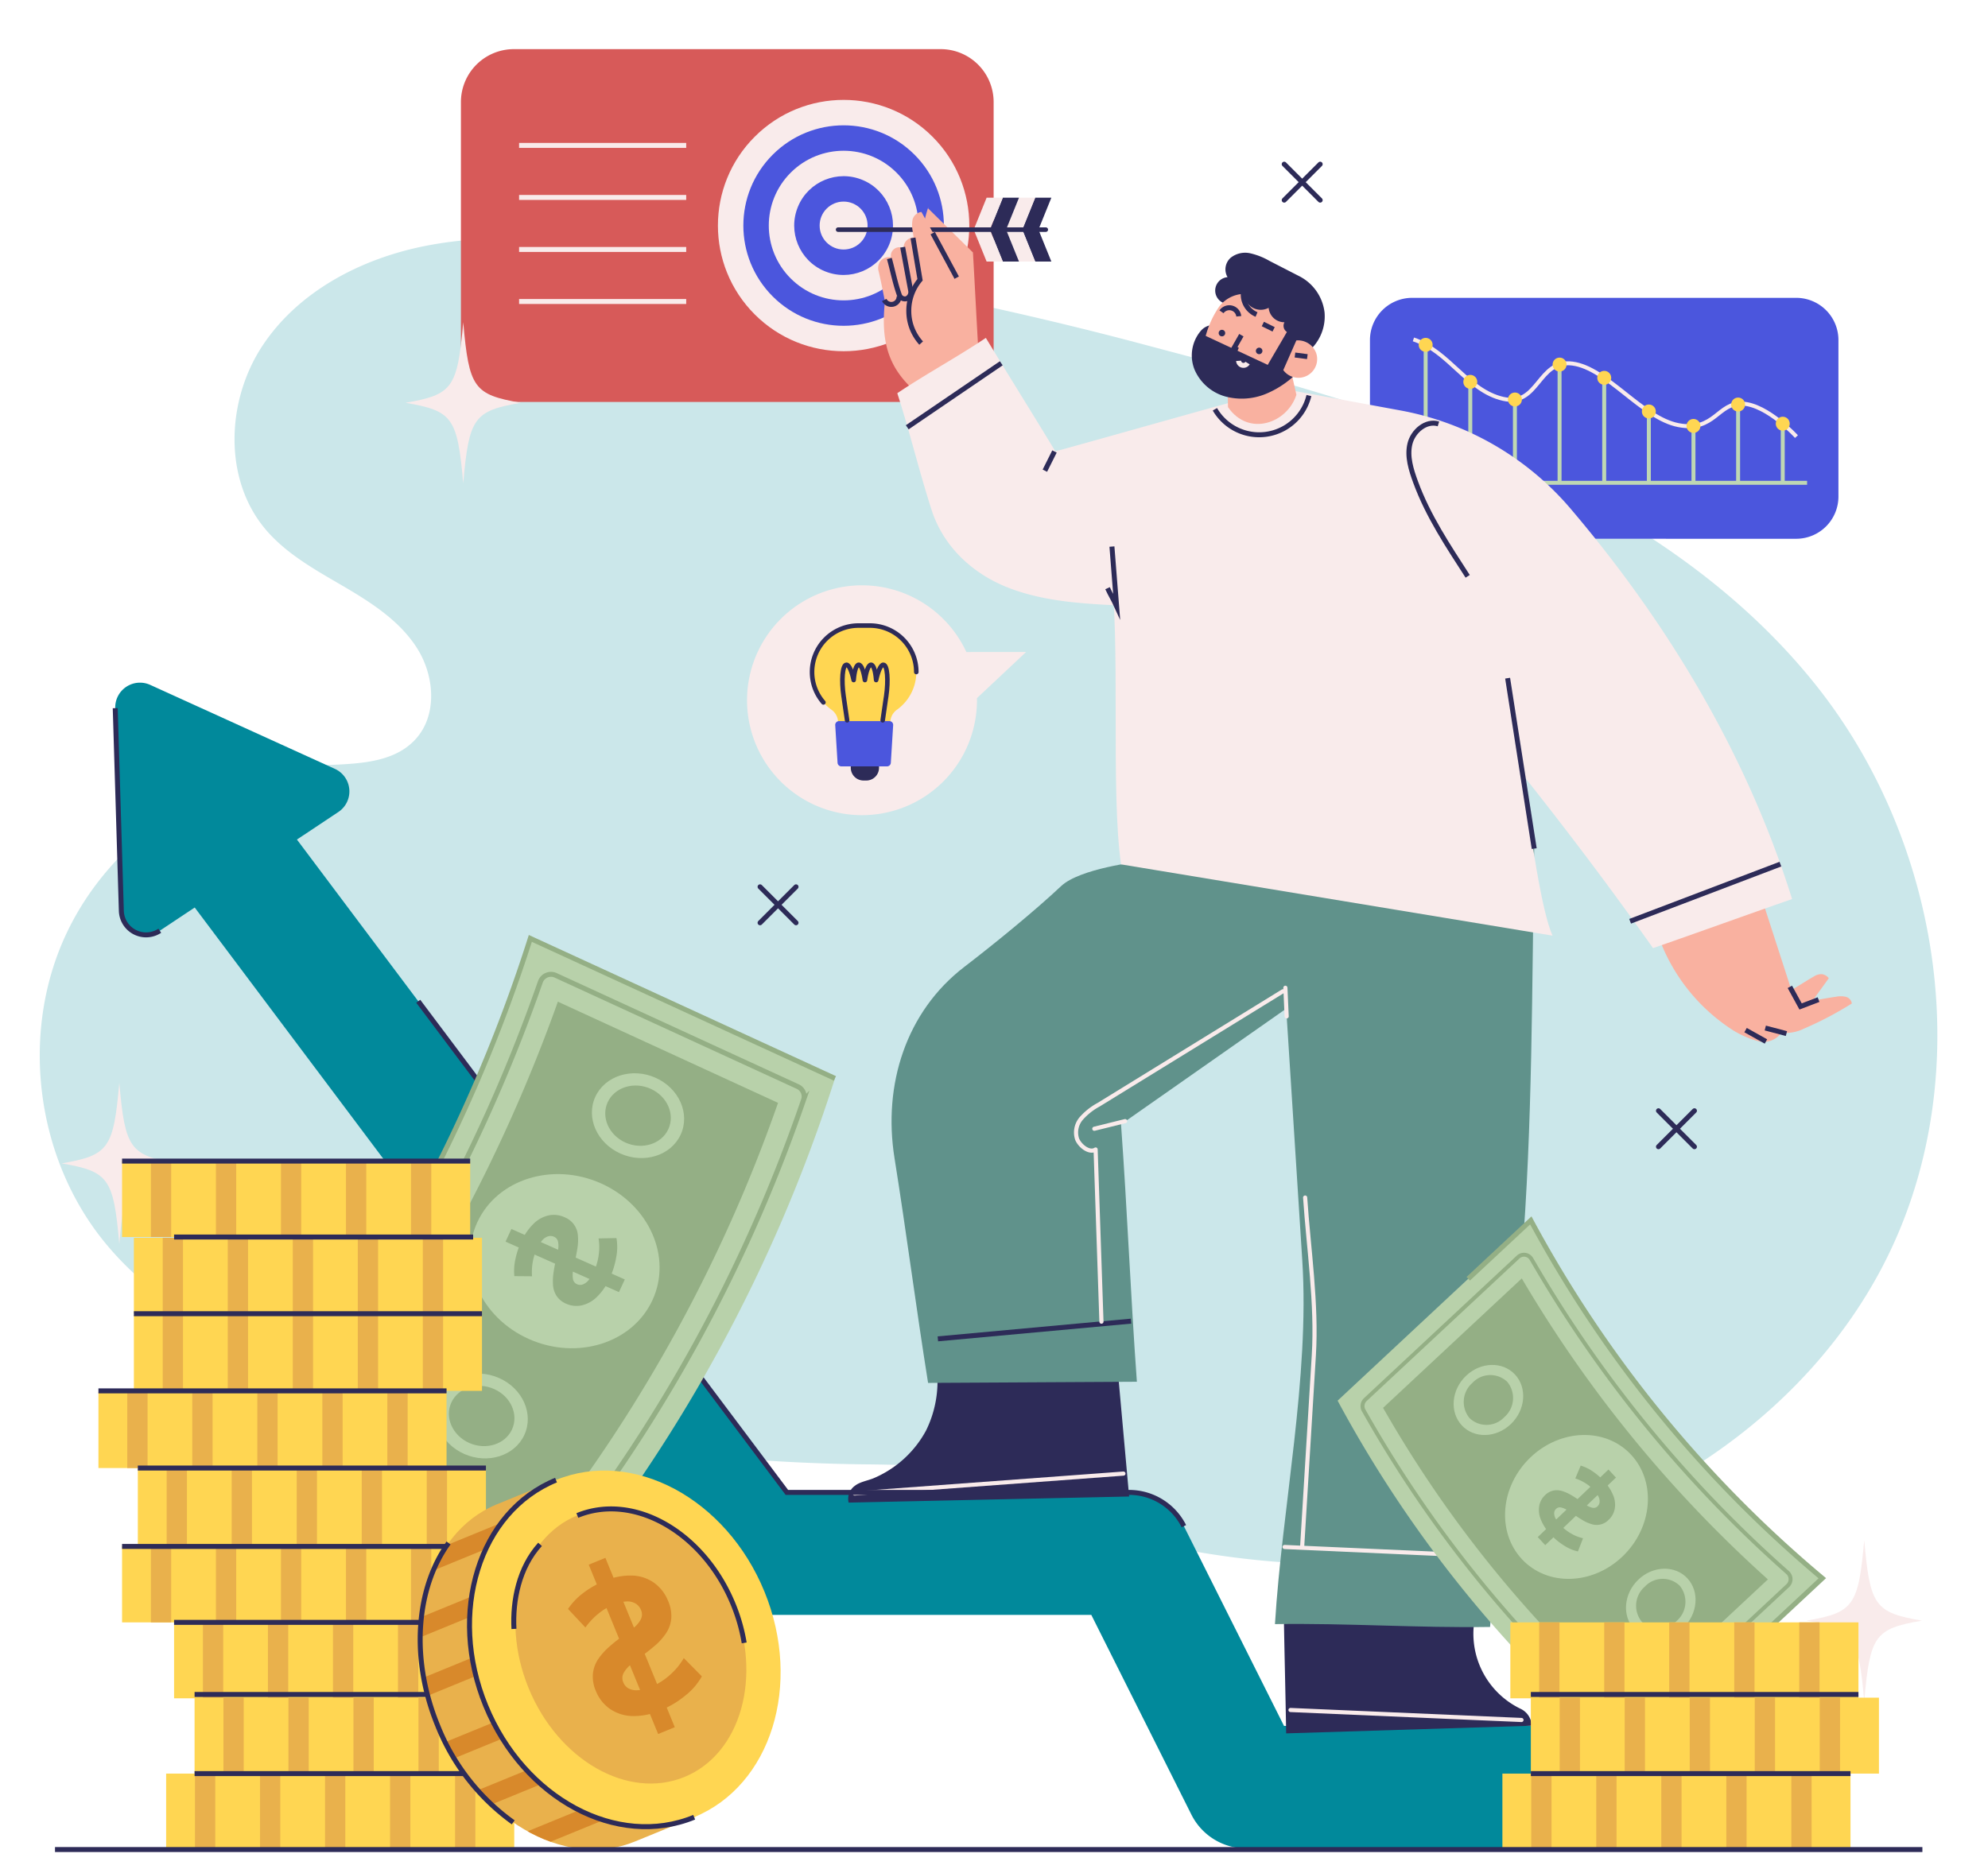 <svg xmlns="http://www.w3.org/2000/svg" xmlns:xlink="http://www.w3.org/1999/xlink" width="400" height="377" viewBox="0 0 400 377">
  <defs>
    <clipPath id="clip-path">
      <rect id="Rectángulo_416152" data-name="Rectángulo 416152" width="400" height="377" transform="translate(1020 3102)" fill="#fff" stroke="#707070" stroke-width="1" opacity="0.78"/>
    </clipPath>
    <clipPath id="clip-path-2">
      <path id="Trazado_1042037" data-name="Trazado 1042037" d="M337.207,381.377l12.179-4.99,27.8,67.853-12.179,4.99c-14.25,5.839-32.026-4.618-39.7-23.355S322.956,387.215,337.207,381.377Z" transform="translate(-321.792 -376.387)"/>
    </clipPath>
  </defs>
  <g id="Enmascarar_grupo_1098869" data-name="Enmascarar grupo 1098869" transform="translate(-1020 -3102)" clip-path="url(#clip-path)">
    <g id="Grupo_1200731" data-name="Grupo 1200731" transform="translate(1028 3111.628)">
      <path id="Trazado_1041941" data-name="Trazado 1041941" d="M240.125,334.628c27.428,6.415,56.663,6.582,83.421-2.22s50.813-27,64.251-51.759c20-36.838,13.535-85.206-12.483-118.069-15.84-20.009-37.8-34.486-61.1-44.884s-48.1-16.979-72.764-23.518a733.116,733.116,0,0,0-106.716-20.31c-13.092-1.453-26.432-2.5-39.356.039s-25.56,9.1-32.827,20.085-7.929,26.754.515,36.861c4.194,5.02,10.087,8.249,15.734,11.553s11.373,6.98,14.867,12.512,4.1,13.42-.306,18.259c-4.92,5.407-13.332,4.917-20.629,5.369-21.493,1.33-41.7,15.479-50.3,35.222s-5.2,44.174,8.468,60.818c12.718,15.488,32.335,23.422,51.536,29.163a368.352,368.352,0,0,0,101.621,15.394C203.713,319.342,226.215,320.739,240.125,334.628Z" transform="translate(-17.727 -34.054)" fill="#cbe7ea"/>
      <g id="OBJECTS" transform="translate(3.066 0)">
        <g id="Grupo_1200670" data-name="Grupo 1200670" transform="translate(81.676)">
          <g id="Grupo_1200666" data-name="Grupo 1200666" transform="translate(0)">
            <g id="Grupo_1200661" data-name="Grupo 1200661">
              <path id="Trazado_1041942" data-name="Trazado 1041942" d="M259.443,97.074h85.88a10.652,10.652,0,0,0,10.652-10.652V36.714a10.652,10.652,0,0,0-10.652-10.652h-85.88a10.652,10.652,0,0,0-10.652,10.652V86.422A10.652,10.652,0,0,0,259.443,97.074Z" transform="translate(-248.791 -25.801)" fill="#d75a59"/>
              <g id="Grupo_1200660" data-name="Grupo 1200660" transform="translate(41.232)">
                <g id="Grupo_1200659" data-name="Grupo 1200659">
                  <g id="Grupo_1200658" data-name="Grupo 1200658">
                    <g id="Grupo_1200657" data-name="Grupo 1200657">
                      <circle id="Elipse_12546" data-name="Elipse 12546" cx="25.291" cy="25.291" r="25.291" transform="translate(35.768 71.535) rotate(-135)" fill="#f9ebeb"/>
                      <circle id="Elipse_12547" data-name="Elipse 12547" cx="20.174" cy="20.174" r="20.174" transform="translate(35.768 64.298) rotate(-135)" fill="#4b56dd"/>
                      <circle id="Elipse_12548" data-name="Elipse 12548" cx="15.057" cy="15.057" r="15.057" transform="translate(35.768 57.062) rotate(-135)" fill="#f9ebeb"/>
                      <ellipse id="Elipse_12549" data-name="Elipse 12549" cx="9.94" cy="9.94" rx="9.94" ry="9.94" transform="translate(41.106 48.775) rotate(-157.325)" fill="#4b56dd"/>
                      <circle id="Elipse_12550" data-name="Elipse 12550" cx="4.823" cy="4.823" r="4.823" transform="translate(30.943 30.943)" fill="#f9ebeb"/>
                    </g>
                  </g>
                </g>
              </g>
              <line id="Línea_835" data-name="Línea 835" x1="33.626" transform="translate(11.702 19.637)" fill="none" stroke="#f9ebeb" stroke-miterlimit="10" stroke-width="1"/>
              <line id="Línea_836" data-name="Línea 836" x1="33.626" transform="translate(11.702 30.108)" fill="none" stroke="#f9ebeb" stroke-miterlimit="10" stroke-width="1"/>
              <line id="Línea_837" data-name="Línea 837" x1="33.626" transform="translate(11.702 40.58)" fill="none" stroke="#f9ebeb" stroke-miterlimit="10" stroke-width="1"/>
              <line id="Línea_838" data-name="Línea 838" x1="33.626" transform="translate(11.702 51.051)" fill="none" stroke="#f9ebeb" stroke-miterlimit="10" stroke-width="1"/>
            </g>
            <g id="Grupo_1200665" data-name="Grupo 1200665" transform="translate(182.904 50.316)">
              <path id="Trazado_1041943" data-name="Trazado 1041943" d="M101.512,135.46H50.444a8.5,8.5,0,0,1-8.5-8.5V95.472a8.5,8.5,0,0,1,8.5-8.5h77.262a8.5,8.5,0,0,1,8.5,8.5v31.49a8.5,8.5,0,0,1-8.5,8.5H101.512Z" transform="translate(-41.945 -86.973)" fill="#4b56dd"/>
              <g id="Grupo_1200664" data-name="Grupo 1200664" transform="translate(6.304 8.062)">
                <g id="Grupo_1200663" data-name="Grupo 1200663" transform="translate(0 1.398)">
                  <g id="Grupo_1200662" data-name="Grupo 1200662" transform="translate(4.901)">
                    <line id="Línea_839" data-name="Línea 839" y2="11.898" transform="translate(71.851 15.868)" fill="none" stroke="#bfd7b3" stroke-miterlimit="10" stroke-width="0.798"/>
                    <line id="Línea_840" data-name="Línea 840" y2="15.913" transform="translate(62.87 11.852)" fill="none" stroke="#bfd7b3" stroke-miterlimit="10" stroke-width="0.798"/>
                    <line id="Línea_841" data-name="Línea 841" y2="11.447" transform="translate(53.888 16.318)" fill="none" stroke="#bfd7b3" stroke-miterlimit="10" stroke-width="0.798"/>
                    <line id="Línea_842" data-name="Línea 842" y2="14.353" transform="translate(44.907 13.412)" fill="none" stroke="#bfd7b3" stroke-miterlimit="10" stroke-width="0.798"/>
                    <line id="Línea_843" data-name="Línea 843" y2="21.128" transform="translate(35.925 6.637)" fill="none" stroke="#bfd7b3" stroke-miterlimit="10" stroke-width="0.798"/>
                    <line id="Línea_844" data-name="Línea 844" y2="23.796" transform="translate(26.944 3.969)" fill="none" stroke="#bfd7b3" stroke-miterlimit="10" stroke-width="0.798"/>
                    <line id="Línea_845" data-name="Línea 845" y2="16.767" transform="translate(17.962 10.998)" fill="none" stroke="#bfd7b3" stroke-miterlimit="10" stroke-width="0.798"/>
                    <line id="Línea_846" data-name="Línea 846" y2="20.456" transform="translate(8.981 7.31)" fill="none" stroke="#bfd7b3" stroke-miterlimit="10" stroke-width="0.798"/>
                    <line id="Línea_847" data-name="Línea 847" y2="27.765" transform="translate(0)" fill="none" stroke="#bfd7b3" stroke-miterlimit="10" stroke-width="0.798"/>
                  </g>
                  <line id="Línea_848" data-name="Línea 848" x1="81.652" transform="translate(0 27.765)" fill="none" stroke="#bfd7b3" stroke-miterlimit="10" stroke-width="0.798"/>
                </g>
                <path id="Trazado_1041944" data-name="Trazado 1041944" d="M129.294,116.713s-5.781-6.355-10.814-6.635-5.613,5.721-12.922,4.329-14.381-11.512-21.35-12.392-6.766,8.735-13.939,7.1-10.916-9.6-18.049-11.963" transform="translate(-49.782 -96.849)" fill="none" stroke="#f9ebeb" stroke-miterlimit="10" stroke-width="0.798"/>
                <path id="Trazado_1041945" data-name="Trazado 1041945" d="M141.312,98.181a1.4,1.4,0,1,0,1.4-1.4A1.4,1.4,0,0,0,141.312,98.181Z" transform="translate(-137.809 -96.783)" fill="#ffd652"/>
                <path id="Trazado_1041946" data-name="Trazado 1041946" d="M130.383,107.246a1.4,1.4,0,1,0,1.4-1.4A1.4,1.4,0,0,0,130.383,107.246Z" transform="translate(-117.899 -98.399)" fill="#ffd652"/>
                <path id="Trazado_1041947" data-name="Trazado 1041947" d="M119.454,111.564a1.4,1.4,0,1,0,1.4-1.4A1.4,1.4,0,0,0,119.454,111.564Z" transform="translate(-97.988 -99.168)" fill="#ffd652"/>
                <path id="Trazado_1041948" data-name="Trazado 1041948" d="M108.524,103.011a1.4,1.4,0,1,0,1.4-1.4A1.4,1.4,0,0,0,108.524,103.011Z" transform="translate(-78.076 -97.644)" fill="#ffd652"/>
                <path id="Trazado_1041949" data-name="Trazado 1041949" d="M97.6,106.258a1.4,1.4,0,1,0,1.4-1.4A1.4,1.4,0,0,0,97.6,106.258Z" transform="translate(-58.166 -98.223)" fill="#ffd652"/>
                <path id="Trazado_1041950" data-name="Trazado 1041950" d="M86.666,114.5a1.4,1.4,0,1,0,1.4-1.4A1.4,1.4,0,0,0,86.666,114.5Z" transform="translate(-38.256 -99.692)" fill="#ffd652"/>
                <path id="Trazado_1041951" data-name="Trazado 1041951" d="M75.737,118.038a1.4,1.4,0,1,0,1.4-1.4A1.4,1.4,0,0,0,75.737,118.038Z" transform="translate(-18.346 -100.322)" fill="#ffd652"/>
                <path id="Trazado_1041952" data-name="Trazado 1041952" d="M64.807,112.8a1.4,1.4,0,1,0,1.4-1.4A1.4,1.4,0,0,0,64.807,112.8Z" transform="translate(1.566 -99.389)" fill="#ffd652"/>
                <path id="Trazado_1041953" data-name="Trazado 1041953" d="M53.878,117.49a1.4,1.4,0,1,0,1.4-1.4A1.4,1.4,0,0,0,53.878,117.49Z" transform="translate(21.476 -100.224)" fill="#ffd652"/>
              </g>
            </g>
          </g>
          <g id="Grupo_1200669" data-name="Grupo 1200669" transform="translate(57.57 108.166)">
            <path id="Trazado_1041954" data-name="Trazado 1041954" d="M296.987,170.8l-9.894,9.289c0,.138.011.275.011.414a23.131,23.131,0,1,1-2.134-9.7Z" transform="translate(-240.843 -157.37)" fill="#f9ebeb"/>
            <g id="Grupo_1200668" data-name="Grupo 1200668" transform="translate(13.084 8.108)">
              <g id="Grupo_1200667" data-name="Grupo 1200667">
                <path id="Trazado_1041955" data-name="Trazado 1041955" d="M279.413,204.174h.556a2.562,2.562,0,0,0,2.562-2.562v-2.1H276.85v2.1A2.564,2.564,0,0,0,279.413,204.174Z" transform="translate(-269.061 -172.988)" fill="#2d2b58"/>
                <path id="Trazado_1041956" data-name="Trazado 1041956" d="M277.068,167.236h2.276a9.348,9.348,0,0,1,9.349,9.349h0a9.327,9.327,0,0,1-3.883,7.578,3.132,3.132,0,0,0-1.315,2.158l-.177,1.494H273.1l-.177-1.494a3.135,3.135,0,0,0-1.315-2.158,9.327,9.327,0,0,1-3.883-7.578h0A9.348,9.348,0,0,1,277.068,167.236Z" transform="translate(-267.72 -167.236)" fill="#ffd652"/>
                <path id="Trazado_1041957" data-name="Trazado 1041957" d="M270,182.7a9.3,9.3,0,0,1-2.285-6.117h0a9.348,9.348,0,0,1,9.349-9.349h2.276a9.348,9.348,0,0,1,9.349,9.349" transform="translate(-267.72 -167.236)" fill="none" stroke="#2d2b58" stroke-linecap="round" stroke-linejoin="round" stroke-miterlimit="10" stroke-width="0.919"/>
                <path id="Trazado_1041958" data-name="Trazado 1041958" d="M274.624,199.745h9.184a.769.769,0,0,0,.768-.722l.469-7.574a.769.769,0,0,0-.768-.817H274.156a.77.77,0,0,0-.768.817l.469,7.574A.769.769,0,0,0,274.624,199.745Z" transform="translate(-268.73 -171.406)" fill="#4b56dd"/>
                <path id="Trazado_1041959" data-name="Trazado 1041959" d="M275.746,188.01l-.629-4.309h.006q-.042-.25-.081-.514c-.467-3.2-.255-6.35.573-6.35.514,0,1.066,1.284,1.45,3.073.136-1.789.51-3.073,1.024-3.073s.977,1.284,1.237,3.073c.26-1.789.723-3.073,1.237-3.073s.887,1.284,1.024,3.073c.385-1.789.936-3.073,1.45-3.073.828,0,1.04,3.152.573,6.35-.026.175-.053.347-.081.514h0l-.622,4.309" transform="translate(-268.697 -168.947)" fill="none" stroke="#2d2b58" stroke-linecap="round" stroke-linejoin="round" stroke-miterlimit="10" stroke-width="0.919"/>
              </g>
            </g>
          </g>
        </g>
        <g id="Grupo_1200691" data-name="Grupo 1200691" transform="translate(12.117 30.161)">
          <path id="Trazado_1041960" data-name="Trazado 1041960" d="M70.524,181.666l37.15,16.9a4.982,4.982,0,0,1,.7,8.683l-8.334,5.545,98.587,131.4h68.861a12.325,12.325,0,0,1,11.02,6.8l20.141,40.189h93.86v24.653H291.035a12.325,12.325,0,0,1-11.02-6.8L259.875,368.84H192.462a12.325,12.325,0,0,1-9.86-4.929L79.476,226.468l-7.027,4.674a4.981,4.981,0,0,1-7.739-4l-1.229-40.794A4.982,4.982,0,0,1,70.524,181.666Z" transform="translate(-63.479 -83.614)" fill="#01899b"/>
          <path id="Trazado_1041961" data-name="Trazado 1041961" d="M461.916,232.257a4.981,4.981,0,0,1-7.739-4l-1.229-40.794" transform="translate(-452.945 -84.728)" fill="none" stroke="#2d2b58" stroke-miterlimit="10" stroke-width="1"/>
          <g id="Grupo_1200690" data-name="Grupo 1200690" transform="translate(145.451)">
            <g id="Grupo_1200674" data-name="Grupo 1200674" transform="translate(1.992 120.21)">
              <g id="Grupo_1200671" data-name="Grupo 1200671" transform="translate(0 113.224)">
                <path id="Trazado_1041962" data-name="Trazado 1041962" d="M217.019,372.3c1.022-.8,2.564-1.013,3.759-1.515a21.515,21.515,0,0,0,10.528-9.575,22.4,22.4,0,0,0,1.862-14.406,193.761,193.761,0,0,1,36.658,1.563q1.176,13.053,2.351,26.106L215.742,375.7A3.213,3.213,0,0,1,217.019,372.3Z" transform="translate(-215.613 -346.508)" fill="#2d2b58"/>
                <path id="Trazado_1041963" data-name="Trazado 1041963" d="M271.1,374.926l-54.089,4" transform="translate(-215.682 -351.573)" fill="none" stroke="#f9ebeb" stroke-linecap="round" stroke-linejoin="round" stroke-miterlimit="10" stroke-width="0.833"/>
              </g>
              <g id="Grupo_1200672" data-name="Grupo 1200672" transform="translate(87.683 164.693)">
                <path id="Trazado_1041964" data-name="Trazado 1041964" d="M117.054,409.139c12.988.3,25.442.758,38.429,1.06a16.76,16.76,0,0,0,9.21,18.158,3.892,3.892,0,0,1,2.235,3.411l-49.4,1.539C117.4,425.214,117.184,417.234,117.054,409.139Z" transform="translate(-117.054 -409.139)" fill="#2d2b58"/>
                <path id="Trazado_1041965" data-name="Trazado 1041965" d="M166.025,434.831l-46.477-2.009" transform="translate(-118.2 -413.36)" fill="none" stroke="#f9ebeb" stroke-linecap="round" stroke-linejoin="round" stroke-miterlimit="10" stroke-width="0.833"/>
              </g>
              <g id="Grupo_1200673" data-name="Grupo 1200673" transform="translate(8.76)">
                <path id="Trazado_1041966" data-name="Trazado 1041966" d="M131.091,243.309c5.774-4.425,14.083-11.181,19.457-16.244,3.778-3.558,15.61-4.91,15.61-4.91s-.817-10.358,2.4-13.427l77.183,10.793c-.48,27.421-.3,55.612-2.531,82.947-1.846,22.656-4.507,51.04-6.352,73.7-14.53.222-28.752-.792-43.283-.57,1.434-23.513,7-49.656,5.5-73.165q-1.62-25.35-3.239-50.7c-11.322,7.922-21.91,15.36-33.232,23.281,1.263,17.412,1.926,34.395,3.189,51.805-14.012.1-28,.135-42.013.233-2.425-15.206-4.335-30.084-6.76-45.29C114.68,267.1,119.311,252.338,131.091,243.309Z" transform="translate(-116.43 -208.728)" fill="#60928b"/>
                <path id="Trazado_1041967" data-name="Trazado 1041967" d="M177.042,255.939q.128,2.878.257,5.757" transform="translate(-97.799 -217.142)" fill="none" stroke="#f9ebeb" stroke-linecap="round" stroke-linejoin="round" stroke-miterlimit="10" stroke-width="0.833"/>
                <path id="Trazado_1041968" data-name="Trazado 1041968" d="M222.8,288.6l-6.2,1.537" transform="translate(-175.803 -222.963)" fill="none" stroke="#f9ebeb" stroke-linecap="round" stroke-linejoin="round" stroke-miterlimit="10" stroke-width="0.833"/>
                <path id="Trazado_1041969" data-name="Trazado 1041969" d="M168.572,394.761,127.126,392.9" transform="translate(-48.052 -241.553)" fill="none" stroke="#f9ebeb" stroke-linecap="round" stroke-linejoin="round" stroke-miterlimit="10" stroke-width="0.833"/>
                <path id="Trazado_1041970" data-name="Trazado 1041970" d="M254.017,337.59l-38.861,3.563" transform="translate(-205.838 -231.695)" fill="none" stroke="#2d2b58" stroke-miterlimit="10" stroke-width="1"/>
                <path id="Trazado_1041971" data-name="Trazado 1041971" d="M170.22,377.52q1.172-19.238,2.345-38.475c.632-10.368-1.052-21.364-1.75-31.728" transform="translate(-87.597 -226.299)" fill="none" stroke="#f9ebeb" stroke-linecap="round" stroke-linejoin="round" stroke-miterlimit="10" stroke-width="0.833"/>
                <path id="Trazado_1041972" data-name="Trazado 1041972" d="M183.1,323.29l-1.173-34.648c-1.247.811-3.156-.7-3.72-2.082a4.317,4.317,0,0,1,.842-4.174,12.733,12.733,0,0,1,3.483-2.754L219.61,256.8" transform="translate(-140.868 -217.296)" fill="none" stroke="#f9ebeb" stroke-linecap="round" stroke-linejoin="round" stroke-miterlimit="10" stroke-width="0.833"/>
              </g>
            </g>
            <g id="Grupo_1200689" data-name="Grupo 1200689" transform="translate(0)">
              <g id="Grupo_1200675" data-name="Grupo 1200675" transform="translate(164.872 142.311)">
                <path id="Trazado_1041973" data-name="Trazado 1041973" d="M60.053,235.622l5.552,17.153c1.473-.841,3.049-1.886,4.521-2.727a2.746,2.746,0,0,1,1.607-.465,2.091,2.091,0,0,1,1.388.809c-1.041,1.5-2.173,2.981-3.215,4.484,1.553-.21,3.135-.54,4.689-.75a4.724,4.724,0,0,1,1.935.007,1.61,1.61,0,0,1,1.229,1.351,69.414,69.414,0,0,1-9.607,5.05,8.324,8.324,0,0,1-4.565.839,4.345,4.345,0,0,1-4.546,1.723A18.963,18.963,0,0,1,54,260.96a37.308,37.308,0,0,1-15.338-19.543Z" transform="translate(-38.666 -235.622)" fill="#f9b1a0"/>
                <path id="Trazado_1041974" data-name="Trazado 1041974" d="M46.813,255.716l2.159,3.948c1.133-.422,2.479-.96,3.613-1.382" transform="translate(-20.185 -239.203)" fill="none" stroke="#2d2b58" stroke-miterlimit="10" stroke-width="1"/>
                <path id="Trazado_1041975" data-name="Trazado 1041975" d="M58.932,266.921,54.68,265.8" transform="translate(-32.997 -241.001)" fill="none" stroke="#2d2b58" stroke-miterlimit="10" stroke-width="1"/>
                <path id="Trazado_1041976" data-name="Trazado 1041976" d="M63.8,268.6l-4.1-2.289" transform="translate(-41.985 -241.092)" fill="none" stroke="#2d2b58" stroke-miterlimit="10" stroke-width="1"/>
              </g>
              <g id="Grupo_1200682" data-name="Grupo 1200682" transform="translate(0)">
                <g id="Grupo_1200676" data-name="Grupo 1200676" transform="translate(8.059 1.836)">
                  <path id="Trazado_1041977" data-name="Trazado 1041977" d="M253.116,75.471a2.3,2.3,0,0,1,2.01-.64,1.651,1.651,0,0,1,.687-1.694,1.7,1.7,0,0,1,1.853-.094,2.063,2.063,0,0,1,1.275-2.035,1.955,1.955,0,0,1,2.284.452,30.578,30.578,0,0,1,1.427-6.78c0,.085-.058.233-.058.317l9.022,8.866c.38,6.534.694,13.01,1.074,19.543l-12.113,8.946c-5.267-4.5-7.686-9.35-6.664-18.655-.428-2.028-.811-4.157-1.306-6.169A2.318,2.318,0,0,1,253.116,75.471Z" transform="translate(-252.545 -64.681)" fill="#f9b1a0"/>
                  <path id="Trazado_1041978" data-name="Trazado 1041978" d="M271.737,74.566l1.627,8.818a1.47,1.47,0,0,1-.831,1.541,1.184,1.184,0,0,1-1.442-.691c-.869-2.4-1.342-4.929-2.029-7.389" transform="translate(-266.809 -66.443)" fill="none" stroke="#2d2b58" stroke-miterlimit="10" stroke-width="1"/>
                  <path id="Trazado_1041979" data-name="Trazado 1041979" d="M274.916,86.579a1.566,1.566,0,0,1-2.981.747" transform="translate(-270.706 -68.584)" fill="none" stroke="#2d2b58" stroke-miterlimit="10" stroke-width="1"/>
                </g>
                <g id="Grupo_1200680" data-name="Grupo 1200680">
                  <g id="Grupo_1200679" data-name="Grupo 1200679" transform="translate(27.283)">
                    <g id="Grupo_1200677" data-name="Grupo 1200677">
                      <path id="Trazado_1041980" data-name="Trazado 1041980" d="M234.66,68.874h3.256l2.6-6.427h-3.256Z" transform="translate(-224.892 -62.447)" fill="#2d2b58"/>
                      <path id="Trazado_1041981" data-name="Trazado 1041981" d="M238.622,68.874h3.256l2.6-6.427h-3.256Z" transform="translate(-232.11 -62.447)" fill="#f9ebeb"/>
                      <path id="Trazado_1041982" data-name="Trazado 1041982" d="M242.584,68.874h3.256l2.6-6.427h-3.256Z" transform="translate(-239.328 -62.447)" fill="#2d2b58"/>
                      <path id="Trazado_1041983" data-name="Trazado 1041983" d="M246.546,68.874H249.8l2.6-6.427h-3.256Z" transform="translate(-246.546 -62.447)" fill="#f9ebeb"/>
                    </g>
                    <g id="Grupo_1200678" data-name="Grupo 1200678" transform="translate(0 6.427)">
                      <path id="Trazado_1041984" data-name="Trazado 1041984" d="M234.66,70.268h3.256l2.6,6.427h-3.256Z" transform="translate(-224.892 -70.268)" fill="#2d2b58"/>
                      <path id="Trazado_1041985" data-name="Trazado 1041985" d="M238.622,70.268h3.256l2.6,6.427h-3.256Z" transform="translate(-232.11 -70.268)" fill="#f9ebeb"/>
                      <path id="Trazado_1041986" data-name="Trazado 1041986" d="M242.584,70.268h3.256l2.6,6.427h-3.256Z" transform="translate(-239.328 -70.268)" fill="#2d2b58"/>
                      <path id="Trazado_1041987" data-name="Trazado 1041987" d="M246.546,70.268H249.8l2.6,6.427h-3.256Z" transform="translate(-246.546 -70.268)" fill="#f9ebeb"/>
                    </g>
                  </g>
                  <line id="Línea_849" data-name="Línea 849" x1="41.785" transform="translate(0 6.427)" fill="none" stroke="#2d2b58" stroke-linecap="round" stroke-linejoin="round" stroke-miterlimit="10" stroke-width="0.919"/>
                </g>
                <g id="Grupo_1200681" data-name="Grupo 1200681" transform="translate(14.224 2.867)">
                  <path id="Trazado_1041988" data-name="Trazado 1041988" d="M259.812,79.768q-.745-4.9-1.488-9.8a6.428,6.428,0,0,1-.048-2.513,2.115,2.115,0,0,1,1.78-1.52l7.175,13.007-7.378,12.682a9.8,9.8,0,0,1-2.119-6.081A8.93,8.93,0,0,1,259.812,79.768Z" transform="translate(-257.514 -65.936)" fill="#f9b1a0"/>
                  <path id="Trazado_1041989" data-name="Trazado 1041989" d="M257.829,71.134l4.824,8.955" transform="translate(-253.014 -66.862)" fill="none" stroke="#2d2b58" stroke-miterlimit="10" stroke-width="1"/>
                  <path id="Trazado_1041990" data-name="Trazado 1041990" d="M267.379,72.3q.708,4.211,1.416,8.421a9.718,9.718,0,0,0-2.262,6.442,9.572,9.572,0,0,0,2.486,6.3" transform="translate(-266.533 -67.071)" fill="none" stroke="#2d2b58" stroke-miterlimit="10" stroke-width="1"/>
                </g>
              </g>
              <g id="Grupo_1200683" data-name="Grupo 1200683" transform="translate(11.909 28.214)">
                <path id="Trazado_1041991" data-name="Trazado 1041991" d="M71.109,96.78c4.7,7.767,9.288,15.074,13.989,22.84,11.765-3.241,23.667-6.652,35.432-9.893a6.808,6.808,0,0,0,6.873,2.5c2.511-.6,5.1-2.275,5.544-4.819l21.642,3.985a58.968,58.968,0,0,1,34,19.557c19.732,23.164,35.671,49.724,44.742,78.77-9.316,3.243-18.667,6.637-27.981,9.879-14.706-20.847-30.427-40.629-46.918-60.095L98.725,150.67c-7.763-.367-15.68-.764-22.937-3.547S62.584,138.83,60.2,131.433c-2.552-7.921-4.358-15.6-6.909-23.519C59.15,103.985,65.251,100.71,71.109,96.78Z" transform="translate(-53.292 -96.78)" fill="#f9ebeb"/>
                <path id="Trazado_1041992" data-name="Trazado 1041992" d="M190.508,110.9a10.294,10.294,0,0,1-18.916,2.766" transform="translate(-107.687 -99.297)" fill="none" stroke="#2d2b58" stroke-miterlimit="10" stroke-width="1"/>
                <path id="Trazado_1041993" data-name="Trazado 1041993" d="M235.824,124.6l-1.935,3.864" transform="translate(-204.197 -101.737)" fill="none" stroke="#2d2b58" stroke-miterlimit="10" stroke-width="1"/>
                <path id="Trazado_1041994" data-name="Trazado 1041994" d="M265.836,103l-18.921,12.882" transform="translate(-244.913 -97.889)" fill="none" stroke="#2d2b58" stroke-miterlimit="10" stroke-width="1"/>
                <line id="Línea_850" data-name="Línea 850" x1="30.242" y2="11.503" transform="translate(147.45 105.91)" fill="none" stroke="#2d2b58" stroke-miterlimit="10" stroke-width="1"/>
              </g>
              <g id="Grupo_1200687" data-name="Grupo 1200687" transform="translate(71.178 11.096)">
                <path id="Trazado_1041995" data-name="Trazado 1041995" d="M174.728,112.075c-.075-2.213.008-4.425-.067-6.638,4.144-.368,8.505-.663,12.65-1.031q.589,2.591,1.178,5.182C186.652,115.333,178.868,118.1,174.728,112.075Z" transform="translate(-167.457 -81.021)" fill="#f9b1a0"/>
                <g id="Grupo_1200686" data-name="Grupo 1200686">
                  <path id="Trazado_1041996" data-name="Trazado 1041996" d="M194.413,87.949a9.445,9.445,0,0,0-5.192-7.35l-5.926-3.045a13.859,13.859,0,0,0-3.854-1.515,4.681,4.681,0,0,0-3.914.9,3.117,3.117,0,0,0-.634,3.908,2.706,2.706,0,0,0,.441,5.394c-.94,1.569-1.756,3.25-2.7,4.819a1.584,1.584,0,0,0-1.654-.413,3.378,3.378,0,0,0-1.514,1.062,7.642,7.642,0,0,0-1.166,7.853,9.536,9.536,0,0,0,6.126,5.292,12.759,12.759,0,0,0,8.2-.525,19.431,19.431,0,0,0,6.8-4.765l1.188-3.34A9.22,9.22,0,0,0,194.413,87.949Z" transform="translate(-167.714 -75.95)" fill="#2d2b58"/>
                  <g id="Grupo_1200684" data-name="Grupo 1200684" transform="translate(18.393 17.608)">
                    <path id="Trazado_1041997" data-name="Trazado 1041997" d="M176.259,100.09a3.9,3.9,0,0,0-4.033-2.694l-2.631,5.974a3.771,3.771,0,0,0,6.665-3.281Z" transform="translate(-169.594 -97.376)" fill="#f9b1a0"/>
                    <path id="Trazado_1041998" data-name="Trazado 1041998" d="M171.982,100.974l2.488.326" transform="translate(-169.631 -98.018)" fill="none" stroke="#2d2b58" stroke-miterlimit="10" stroke-width="1"/>
                  </g>
                  <g id="Grupo_1200685" data-name="Grupo 1200685" transform="translate(2.783 7.88)">
                    <path id="Trazado_1041999" data-name="Trazado 1041999" d="M192.833,91.711a3.154,3.154,0,0,1-2.146-.82,3.234,3.234,0,0,1-1.035-2.085A3.358,3.358,0,0,1,184.713,86a6.454,6.454,0,0,0-5.184,2.815,19.574,19.574,0,0,0-2.543,5.64l12.482,5.835c1.3-2.251,2.56-4.37,3.855-6.621A1.489,1.489,0,0,1,192.833,91.711Z" transform="translate(-176.987 -85.62)" fill="#f9b1a0"/>
                    <path id="Trazado_1042000" data-name="Trazado 1042000" d="M184.239,100.092a.657.657,0,1,0-.865.339A.657.657,0,0,0,184.239,100.092Z" transform="translate(-172.881 -87.969)" fill="#2d2b58"/>
                    <path id="Trazado_1042001" data-name="Trazado 1042001" d="M193.351,95.725a.657.657,0,1,0-.865.339A.657.657,0,0,0,193.351,95.725Z" transform="translate(-189.481 -87.19)" fill="#2d2b58"/>
                    <path id="Trazado_1042002" data-name="Trazado 1042002" d="M189.575,96.117l-1.441,2.534c.3.127.433.344.729.471" transform="translate(-182.398 -87.424)" fill="none" stroke="#2d2b58" stroke-miterlimit="10" stroke-width="1"/>
                    <path id="Trazado_1042003" data-name="Trazado 1042003" d="M186.612,102.4a.976.976,0,0,0,1.806.445" transform="translate(-179.991 -88.544)" fill="none" stroke="#f9ebeb" stroke-miterlimit="10" stroke-width="1"/>
                    <path id="Trazado_1042004" data-name="Trazado 1042004" d="M188.768,90.218a1.916,1.916,0,0,1,3.478.9" transform="translate(-185.59 -86.228)" fill="none" stroke="#2d2b58" stroke-miterlimit="10" stroke-width="1"/>
                    <path id="Trazado_1042005" data-name="Trazado 1042005" d="M180.235,93.382l2.169,1.072" transform="translate(-168.736 -86.937)" fill="none" stroke="#2d2b58" stroke-miterlimit="10" stroke-width="1"/>
                    <path id="Trazado_1042006" data-name="Trazado 1042006" d="M184.457,85.539a4.364,4.364,0,0,0,2.644,4.53" transform="translate(-176.873 -85.539)" fill="none" stroke="#2d2b58" stroke-miterlimit="10" stroke-width="1"/>
                  </g>
                </g>
              </g>
              <g id="Grupo_1200688" data-name="Grupo 1200688" transform="translate(54.214 45.37)">
                <path id="Trazado_1042007" data-name="Trazado 1042007" d="M188.29,159.684c4.361,9.571,8.279,57.789,12.64,67.36L114.11,212.7c-2.151-14.789-.021-45.256-2.173-60.045C137.423,154.805,162.806,157.54,188.29,159.684Z" transform="translate(-111.391 -123.895)" fill="#f9ebeb"/>
                <path id="Trazado_1042008" data-name="Trazado 1042008" d="M219.561,147.888q.47,5.989.94,11.978c-.592-1.3-1.229-2.294-1.821-3.6" transform="translate(-218.68 -123.045)" fill="none" stroke="#2d2b58" stroke-miterlimit="10" stroke-width="1"/>
                <path id="Trazado_1042009" data-name="Trazado 1042009" d="M144.55,148.488c-3.929-6.1-7.968-12.119-10.488-19-.9-2.46-1.739-5.109-1.132-7.657s3.235-4.79,5.738-4.019" transform="translate(-72.092 -117.656)" fill="none" stroke="#2d2b58" stroke-miterlimit="10" stroke-width="1"/>
                <line id="Línea_851" data-name="Línea 851" x1="5.351" y1="34.303" transform="translate(80.497 51.331)" fill="none" stroke="#2d2b58" stroke-miterlimit="10" stroke-width="1"/>
              </g>
            </g>
          </g>
          <path id="Trazado_1042010" data-name="Trazado 1042010" d="M202.2,259.244l74.168,98.85h68.861a12.325,12.325,0,0,1,11.02,6.8" transform="translate(-141.228 -97.521)" fill="none" stroke="#2d2b58" stroke-miterlimit="10" stroke-width="1"/>
        </g>
        <g id="Grupo_1200696" data-name="Grupo 1200696" transform="translate(39.323 179.231)">
          <g id="Grupo_1200693" data-name="Grupo 1200693">
            <path id="Trazado_1042011" data-name="Trazado 1042011" d="M343.964,243.848l61.289,28.172a311.318,311.318,0,0,1-56.319,103.5l-61.289-28.172A311.348,311.348,0,0,0,343.964,243.848Z" transform="translate(-287.644 -243.848)" fill="#b8d1aa"/>
            <path id="Trazado_1042012" data-name="Trazado 1042012" d="M348.933,375.524l-61.289-28.172a311.34,311.34,0,0,0,56.319-103.5l61.289,28.172" transform="translate(-287.644 -243.848)" fill="none" stroke="#94af85" stroke-miterlimit="10" stroke-width="1"/>
            <path id="Trazado_1042013" data-name="Trazado 1042013" d="M395.97,344.379q8.365-12.086,16.083-24.541" transform="translate(-383.464 -257.391)" fill="none" stroke="#2d2b58" stroke-miterlimit="10" stroke-width="1"/>
            <path id="Trazado_1042014" data-name="Trazado 1042014" d="M348.871,368.462a310.885,310.885,0,0,0,48.3-88.472l.708-2.036a2.186,2.186,0,0,0-1.162-2.709l-48.707-22.388a2.26,2.26,0,0,0-3.068,1.284l-.893,2.517a321.108,321.108,0,0,1-46.6,86.019l-1.8,2.367a2.187,2.187,0,0,0,.831,3.323l48.476,22.282a2.266,2.266,0,0,0,2.724-.66Z" transform="translate(-286.594 -245.417)" fill="none" stroke="#94af85" stroke-miterlimit="10" stroke-width="1"/>
            <path id="Trazado_1042015" data-name="Trazado 1042015" d="M345.582,366.852a304.777,304.777,0,0,0,47.572-87.14l-44.3-20.362a323.726,323.726,0,0,1-47.28,87.274Z" transform="translate(-286.994 -246.611)" fill="#94af85"/>
            <path id="Trazado_1042016" data-name="Trazado 1042016" d="M342.391,334.77c9.731,4.332,20.861.828,24.86-7.825s-.647-19.18-10.377-23.512-20.861-.829-24.86,7.825S332.66,330.437,342.391,334.77Z" transform="translate(-286.361 -254.137)" fill="#b8d1aa"/>
            <path id="Trazado_1042017" data-name="Trazado 1042017" d="M330.32,293.047c4.739,2.109,10.16.4,12.108-3.811s-.315-9.341-5.054-11.451-10.16-.4-12.108,3.811S325.581,290.936,330.32,293.047Z" transform="translate(-255.862 -249.735)" fill="#b8d1aa"/>
            <path id="Trazado_1042018" data-name="Trazado 1042018" d="M331.924,291.375c3.368,1.5,7.222.287,8.606-2.709s-.224-6.64-3.592-8.14-7.222-.287-8.606,2.709S328.555,289.875,331.924,291.375Z" transform="translate(-256.445 -250.27)" fill="#94af85"/>
            <path id="Trazado_1042019" data-name="Trazado 1042019" d="M368.6,366.6c4.739,2.109,10.16.4,12.108-3.811s-.315-9.341-5.054-11.451-10.16-.4-12.108,3.811S363.861,364.489,368.6,366.6Z" transform="translate(-325.599 -262.844)" fill="#b8d1aa"/>
            <path id="Trazado_1042020" data-name="Trazado 1042020" d="M370.2,364.928c3.368,1.5,7.222.287,8.606-2.709s-.224-6.64-3.592-8.14-7.222-.287-8.606,2.709S366.833,363.428,370.2,364.928Z" transform="translate(-326.18 -263.38)" fill="#94af85"/>
            <g id="Grupo_1200692" data-name="Grupo 1200692" transform="translate(51.332 55.645)">
              <path id="Trazado_1042021" data-name="Trazado 1042021" d="M360.038,324.326a16.639,16.639,0,0,0,1.338-4.319,10.512,10.512,0,0,0,.032-3.775l-3.6.071a10.639,10.639,0,0,1,.038,3.242,11.408,11.408,0,0,1-.961,3.377,7.2,7.2,0,0,1-1.148,1.85,2.748,2.748,0,0,1-1.15.811,1.512,1.512,0,0,1-1.1-.062,1.361,1.361,0,0,1-.824-1.035,5.055,5.055,0,0,1,.028-1.768q.171-1.035.442-2.224t.451-2.432a9.748,9.748,0,0,0,.059-2.409,4.25,4.25,0,0,0-2.726-3.634,5.127,5.127,0,0,0-3.031-.374,6.15,6.15,0,0,0-3.055,1.607,11.7,11.7,0,0,0-2.635,3.834,15.62,15.62,0,0,0-1.135,3.468,10.838,10.838,0,0,0-.195,3.336l3.557.03a11.433,11.433,0,0,1,.149-2.886,10.6,10.6,0,0,1,.791-2.568,6.748,6.748,0,0,1,1.153-1.83,2.548,2.548,0,0,1,1.188-.767,1.708,1.708,0,0,1,1.128.091,1.4,1.4,0,0,1,.835,1.043,4.513,4.513,0,0,1-.034,1.751q-.187,1.01-.473,2.225t-.444,2.451a10.938,10.938,0,0,0-.06,2.376,4.562,4.562,0,0,0,.726,2.1,4.29,4.29,0,0,0,1.934,1.547,4.984,4.984,0,0,0,3,.345,6.371,6.371,0,0,0,3.067-1.632A11.665,11.665,0,0,0,360.038,324.326Zm3.052.234L340.273,314.4l-1.178,2.549,22.817,10.158Z" transform="translate(-339.095 -311.562)" fill="#94af85"/>
            </g>
          </g>
          <g id="Grupo_1200695" data-name="Grupo 1200695" transform="translate(218.749 56.756)">
            <path id="Trazado_1042022" data-name="Trazado 1042022" d="M143.417,384.933l-38.87,36.279a245.4,245.4,0,0,1-58.654-72.02l38.87-36.279A245.391,245.391,0,0,0,143.417,384.933Z" transform="translate(-45.893 -312.913)" fill="#b8d1aa"/>
            <path id="Trazado_1042023" data-name="Trazado 1042023" d="M45.893,324.664l12.59-11.751a245.422,245.422,0,0,0,58.653,72.02l-38.87,36.279" transform="translate(-19.612 -312.913)" fill="none" stroke="#94af85" stroke-miterlimit="10" stroke-width="1"/>
            <path id="Trazado_1042024" data-name="Trazado 1042024" d="M54.652,353.991a245.046,245.046,0,0,0,50.088,61.676l1.274,1.125a1.722,1.722,0,0,0,2.322-.038l30.89-28.832a1.781,1.781,0,0,0-.02-2.621l-1.569-1.4a253.1,253.1,0,0,1-48.807-59.7l-1.187-2.022a1.724,1.724,0,0,0-2.672-.388L54.227,350.477a1.787,1.787,0,0,0-.333,2.184Z" transform="translate(-48.652 -314.41)" fill="none" stroke="#94af85" stroke-miterlimit="10" stroke-width="0.788"/>
            <path id="Trazado_1042025" data-name="Trazado 1042025" d="M59.216,353.174a240.219,240.219,0,0,0,49.334,60.747L136.644,387.7a255.144,255.144,0,0,1-49.518-60.575Z" transform="translate(-50.069 -315.446)" fill="#94af85"/>
            <path id="Trazado_1042026" data-name="Trazado 1042026" d="M93.7,369.984c-6.069,5.8-6.841,14.967-1.725,20.471s14.182,5.263,20.251-.539,6.841-14.967,1.725-20.471S99.77,364.181,93.7,369.984Z" transform="translate(-54.901 -322.28)" fill="#b8d1aa"/>
            <path id="Trazado_1042027" data-name="Trazado 1042027" d="M79.413,400.419c-2.956,2.826-3.331,7.29-.84,9.971s6.907,2.563,9.863-.263,3.331-7.29.841-9.971S82.369,397.593,79.413,400.419Z" transform="translate(-18.902 -328.117)" fill="#b8d1aa"/>
            <path id="Trazado_1042028" data-name="Trazado 1042028" d="M81.157,402.265a5.1,5.1,0,0,0-.6,7.087,4.925,4.925,0,0,0,7.011-.187,5.1,5.1,0,0,0,.6-7.087A4.925,4.925,0,0,0,81.157,402.265Z" transform="translate(-19.341 -328.559)" fill="#94af85"/>
            <path id="Trazado_1042029" data-name="Trazado 1042029" d="M121.614,350.51c-2.956,2.826-3.331,7.29-.84,9.971s6.907,2.563,9.863-.263,3.331-7.29.84-9.971S124.569,347.685,121.614,350.51Z" transform="translate(-95.783 -319.222)" fill="#b8d1aa"/>
            <path id="Trazado_1042030" data-name="Trazado 1042030" d="M123.359,352.357a5.1,5.1,0,0,0-.6,7.087,4.925,4.925,0,0,0,7.011-.187,5.1,5.1,0,0,0,.6-7.087A4.925,4.925,0,0,0,123.359,352.357Z" transform="translate(-96.224 -319.664)" fill="#94af85"/>
            <g id="Grupo_1200694" data-name="Grupo 1200694" transform="translate(40.269 49.352)">
              <path id="Trazado_1042031" data-name="Trazado 1042031" d="M99.007,386.822a13.124,13.124,0,0,0,2.75,2.267,8.294,8.294,0,0,0,2.744,1.152l1.026-2.649a8.365,8.365,0,0,1-2.376-.942,9,9,0,0,1-2.176-1.71,5.68,5.68,0,0,1-1.006-1.39,2.159,2.159,0,0,1-.247-1.081,1.191,1.191,0,0,1,.374-.782,1.073,1.073,0,0,1,1-.292,3.993,3.993,0,0,1,1.282.549q.7.434,1.49.987t1.639,1.056a7.694,7.694,0,0,0,1.739.763,3.35,3.35,0,0,0,3.465-.9,4.038,4.038,0,0,0,1.179-2.1,4.842,4.842,0,0,0-.26-2.709,9.226,9.226,0,0,0-2.008-3.068,12.37,12.37,0,0,0-2.19-1.865,8.552,8.552,0,0,0-2.375-1.14l-1.086,2.585a9.024,9.024,0,0,1,2.06.971,8.307,8.307,0,0,1,1.636,1.345,5.336,5.336,0,0,1,.99,1.388,2,2,0,0,1,.2,1.1,1.355,1.355,0,0,1-.4.8,1.1,1.1,0,0,1-1.011.3,3.541,3.541,0,0,1-1.267-.548q-.679-.439-1.482-1.009t-1.654-1.057a8.613,8.613,0,0,0-1.715-.754,3.6,3.6,0,0,0-1.752-.1,3.376,3.376,0,0,0-1.706.948,3.925,3.925,0,0,0-1.149,2.086A5.021,5.021,0,0,0,97,383.738,9.179,9.179,0,0,0,99.007,386.822Zm-1.084,2.156,14.23-13.6-1.507-1.621-14.23,13.6Z" transform="translate(-96.416 -372.969)" fill="#94af85"/>
            </g>
          </g>
        </g>
        <g id="Grupo_1200697" data-name="Grupo 1200697" transform="translate(1.337 55.234)">
          <path id="Trazado_1042032" data-name="Trazado 1042032" d="M364.536,109.159c9.473,1.641,10.426,2.972,11.6,16.2,1.175-13.23,2.128-14.56,11.6-16.2-9.473-1.641-10.426-2.972-11.6-16.2C374.962,106.188,374.009,107.518,364.536,109.159Z" transform="translate(-295.334 -92.958)" fill="#f9ebeb"/>
          <path id="Trazado_1042033" data-name="Trazado 1042033" d="M21.512,407.427c9.473,1.641,10.426,2.971,11.6,16.2,1.175-13.23,2.128-14.56,11.6-16.2-9.473-1.641-10.426-2.972-11.6-16.2C31.938,404.455,30.985,405.785,21.512,407.427Z" transform="translate(329.579 -146.117)" fill="#f9ebeb"/>
          <path id="Trazado_1042034" data-name="Trazado 1042034" d="M448.747,295.439c9.473,1.641,10.426,2.972,11.6,16.2,1.175-13.23,2.128-14.56,11.6-16.2-9.473-1.641-10.426-2.972-11.6-16.2C459.174,292.467,458.22,293.8,448.747,295.439Z" transform="translate(-448.747 -126.158)" fill="#f9ebeb"/>
        </g>
        <g id="Grupo_1200726" data-name="Grupo 1200726" transform="translate(8.74 224.051)">
          <g id="Grupo_1200699" data-name="Grupo 1200699" transform="translate(13.623 123.275)">
            <rect id="Rectángulo_416080" data-name="Rectángulo 416080" width="70.041" height="15.283" fill="#ffd652"/>
            <g id="Grupo_1200698" data-name="Grupo 1200698" transform="translate(5.802)">
              <rect id="Rectángulo_416081" data-name="Rectángulo 416081" width="4.082" height="15.283" transform="translate(52.332)" fill="#e9b14c"/>
              <rect id="Rectángulo_416082" data-name="Rectángulo 416082" width="4.082" height="15.283" transform="translate(39.249)" fill="#e9b14c"/>
              <rect id="Rectángulo_416083" data-name="Rectángulo 416083" width="4.082" height="15.283" transform="translate(26.166)" fill="#e9b14c"/>
              <rect id="Rectángulo_416084" data-name="Rectángulo 416084" width="4.082" height="15.283" transform="translate(13.083)" fill="#e9b14c"/>
              <rect id="Rectángulo_416085" data-name="Rectángulo 416085" width="4.082" height="15.283" transform="translate(0)" fill="#e9b14c"/>
            </g>
          </g>
          <g id="Grupo_1200701" data-name="Grupo 1200701" transform="translate(4.756 77.557)">
            <rect id="Rectángulo_416086" data-name="Rectángulo 416086" width="70.041" height="15.283" fill="#ffd652"/>
            <g id="Grupo_1200700" data-name="Grupo 1200700" transform="translate(5.802)">
              <rect id="Rectángulo_416087" data-name="Rectángulo 416087" width="4.082" height="15.283" transform="translate(52.331)" fill="#e9b14c"/>
              <rect id="Rectángulo_416088" data-name="Rectángulo 416088" width="4.082" height="15.283" transform="translate(39.249)" fill="#e9b14c"/>
              <rect id="Rectángulo_416089" data-name="Rectángulo 416089" width="4.082" height="15.283" transform="translate(26.165)" fill="#e9b14c"/>
              <rect id="Rectángulo_416090" data-name="Rectángulo 416090" width="4.082" height="15.283" transform="translate(13.083)" fill="#e9b14c"/>
              <rect id="Rectángulo_416091" data-name="Rectángulo 416091" width="4.082" height="15.283" transform="translate(0)" fill="#e9b14c"/>
            </g>
          </g>
          <g id="Grupo_1200703" data-name="Grupo 1200703" transform="translate(7.926 62.026)">
            <rect id="Rectángulo_416092" data-name="Rectángulo 416092" width="70.041" height="15.283" fill="#ffd652"/>
            <g id="Grupo_1200702" data-name="Grupo 1200702" transform="translate(5.801)">
              <rect id="Rectángulo_416093" data-name="Rectángulo 416093" width="4.082" height="15.283" transform="translate(52.332)" fill="#e9b14c"/>
              <rect id="Rectángulo_416094" data-name="Rectángulo 416094" width="4.082" height="15.283" transform="translate(39.25)" fill="#e9b14c"/>
              <rect id="Rectángulo_416095" data-name="Rectángulo 416095" width="4.082" height="15.283" transform="translate(26.166)" fill="#e9b14c"/>
              <rect id="Rectángulo_416096" data-name="Rectángulo 416096" width="4.082" height="15.283" transform="translate(13.083)" fill="#e9b14c"/>
              <rect id="Rectángulo_416097" data-name="Rectángulo 416097" width="4.082" height="15.283" transform="translate(0)" fill="#e9b14c"/>
            </g>
          </g>
          <g id="Grupo_1200705" data-name="Grupo 1200705" transform="translate(0 46.495)">
            <rect id="Rectángulo_416098" data-name="Rectángulo 416098" width="70.041" height="15.283" fill="#ffd652"/>
            <g id="Grupo_1200704" data-name="Grupo 1200704" transform="translate(5.802)">
              <rect id="Rectángulo_416099" data-name="Rectángulo 416099" width="4.082" height="15.283" transform="translate(52.331)" fill="#e9b14c"/>
              <rect id="Rectángulo_416100" data-name="Rectángulo 416100" width="4.082" height="15.283" transform="translate(39.249)" fill="#e9b14c"/>
              <rect id="Rectángulo_416101" data-name="Rectángulo 416101" width="4.082" height="15.283" transform="translate(26.166)" fill="#e9b14c"/>
              <rect id="Rectángulo_416102" data-name="Rectángulo 416102" width="4.082" height="15.283" transform="translate(13.083)" fill="#e9b14c"/>
              <rect id="Rectángulo_416103" data-name="Rectángulo 416103" width="4.082" height="15.283" transform="translate(0)" fill="#e9b14c"/>
            </g>
          </g>
          <g id="Grupo_1200707" data-name="Grupo 1200707" transform="translate(7.133 30.964)">
            <rect id="Rectángulo_416104" data-name="Rectángulo 416104" width="70.041" height="15.283" fill="#ffd652"/>
            <g id="Grupo_1200706" data-name="Grupo 1200706" transform="translate(5.802)">
              <rect id="Rectángulo_416105" data-name="Rectángulo 416105" width="4.082" height="15.283" transform="translate(52.332)" fill="#e9b14c"/>
              <rect id="Rectángulo_416106" data-name="Rectángulo 416106" width="4.082" height="15.283" transform="translate(39.249)" fill="#e9b14c"/>
              <rect id="Rectángulo_416107" data-name="Rectángulo 416107" width="4.082" height="15.283" transform="translate(26.166)" fill="#e9b14c"/>
              <rect id="Rectángulo_416108" data-name="Rectángulo 416108" width="4.082" height="15.283" transform="translate(13.083)" fill="#e9b14c"/>
              <rect id="Rectángulo_416109" data-name="Rectángulo 416109" width="4.082" height="15.283" transform="translate(0)" fill="#e9b14c"/>
            </g>
          </g>
          <g id="Grupo_1200709" data-name="Grupo 1200709" transform="translate(7.133 15.434)">
            <rect id="Rectángulo_416110" data-name="Rectángulo 416110" width="70.041" height="15.283" fill="#ffd652"/>
            <g id="Grupo_1200708" data-name="Grupo 1200708" transform="translate(5.802)">
              <rect id="Rectángulo_416111" data-name="Rectángulo 416111" width="4.082" height="15.283" transform="translate(52.332)" fill="#e9b14c"/>
              <rect id="Rectángulo_416112" data-name="Rectángulo 416112" width="4.082" height="15.283" transform="translate(39.249)" fill="#e9b14c"/>
              <rect id="Rectángulo_416113" data-name="Rectángulo 416113" width="4.082" height="15.283" transform="translate(26.166)" fill="#e9b14c"/>
              <rect id="Rectángulo_416114" data-name="Rectángulo 416114" width="4.082" height="15.283" transform="translate(13.083)" fill="#e9b14c"/>
              <rect id="Rectángulo_416115" data-name="Rectángulo 416115" width="4.082" height="15.283" transform="translate(0)" fill="#e9b14c"/>
            </g>
          </g>
          <g id="Grupo_1200711" data-name="Grupo 1200711" transform="translate(15.221 92.839)">
            <rect id="Rectángulo_416116" data-name="Rectángulo 416116" width="70.041" height="15.283" fill="#ffd652"/>
            <g id="Grupo_1200710" data-name="Grupo 1200710" transform="translate(5.802)">
              <rect id="Rectángulo_416117" data-name="Rectángulo 416117" width="4.082" height="15.283" transform="translate(52.332)" fill="#e9b14c"/>
              <rect id="Rectángulo_416118" data-name="Rectángulo 416118" width="4.082" height="15.283" transform="translate(39.249)" fill="#e9b14c"/>
              <rect id="Rectángulo_416119" data-name="Rectángulo 416119" width="4.082" height="15.283" transform="translate(26.166)" fill="#e9b14c"/>
              <rect id="Rectángulo_416120" data-name="Rectángulo 416120" width="4.082" height="15.283" transform="translate(13.083)" fill="#e9b14c"/>
              <rect id="Rectángulo_416121" data-name="Rectángulo 416121" width="4.082" height="15.283" transform="translate(0)" fill="#e9b14c"/>
            </g>
          </g>
          <g id="Grupo_1200713" data-name="Grupo 1200713" transform="translate(19.345 107.993)">
            <rect id="Rectángulo_416122" data-name="Rectángulo 416122" width="70.041" height="15.283" fill="#ffd652"/>
            <g id="Grupo_1200712" data-name="Grupo 1200712" transform="translate(5.802)">
              <rect id="Rectángulo_416123" data-name="Rectángulo 416123" width="4.082" height="15.283" transform="translate(52.332)" fill="#e9b14c"/>
              <rect id="Rectángulo_416124" data-name="Rectángulo 416124" width="4.082" height="15.283" transform="translate(39.249)" fill="#e9b14c"/>
              <rect id="Rectángulo_416125" data-name="Rectángulo 416125" width="4.082" height="15.283" transform="translate(26.166)" fill="#e9b14c"/>
              <rect id="Rectángulo_416126" data-name="Rectángulo 416126" width="4.082" height="15.283" transform="translate(13.083)" fill="#e9b14c"/>
              <rect id="Rectángulo_416127" data-name="Rectángulo 416127" width="4.082" height="15.283" transform="translate(0)" fill="#e9b14c"/>
            </g>
          </g>
          <line id="Línea_852" data-name="Línea 852" x1="64.319" transform="translate(19.345 123.275)" fill="none" stroke="#2d2b58" stroke-miterlimit="10" stroke-width="1"/>
          <line id="Línea_853" data-name="Línea 853" x1="65.916" transform="translate(19.345 107.349)" fill="none" stroke="#2d2b58" stroke-miterlimit="10" stroke-width="1"/>
          <g id="Grupo_1200715" data-name="Grupo 1200715" transform="translate(282.488 123.275)">
            <rect id="Rectángulo_416128" data-name="Rectángulo 416128" width="70.041" height="15.283" fill="#ffd652"/>
            <g id="Grupo_1200714" data-name="Grupo 1200714" transform="translate(5.802)">
              <rect id="Rectángulo_416129" data-name="Rectángulo 416129" width="4.082" height="15.283" transform="translate(52.331)" fill="#e9b14c"/>
              <rect id="Rectángulo_416130" data-name="Rectángulo 416130" width="4.082" height="15.283" transform="translate(39.249)" fill="#e9b14c"/>
              <rect id="Rectángulo_416131" data-name="Rectángulo 416131" width="4.082" height="15.283" transform="translate(26.166)" fill="#e9b14c"/>
              <rect id="Rectángulo_416132" data-name="Rectángulo 416132" width="4.082" height="15.283" transform="translate(13.083)" fill="#e9b14c"/>
              <rect id="Rectángulo_416133" data-name="Rectángulo 416133" width="4.082" height="15.283" transform="translate(0)" fill="#e9b14c"/>
            </g>
          </g>
          <g id="Grupo_1200717" data-name="Grupo 1200717" transform="translate(284.086 92.839)">
            <rect id="Rectángulo_416134" data-name="Rectángulo 416134" width="70.041" height="15.283" fill="#ffd652"/>
            <g id="Grupo_1200716" data-name="Grupo 1200716" transform="translate(5.802)">
              <rect id="Rectángulo_416135" data-name="Rectángulo 416135" width="4.082" height="15.283" transform="translate(52.331)" fill="#e9b14c"/>
              <rect id="Rectángulo_416136" data-name="Rectángulo 416136" width="4.082" height="15.283" transform="translate(39.249)" fill="#e9b14c"/>
              <rect id="Rectángulo_416137" data-name="Rectángulo 416137" width="4.082" height="15.283" transform="translate(26.165)" fill="#e9b14c"/>
              <rect id="Rectángulo_416138" data-name="Rectángulo 416138" width="4.082" height="15.283" transform="translate(13.083)" fill="#e9b14c"/>
              <rect id="Rectángulo_416139" data-name="Rectángulo 416139" width="4.082" height="15.283" transform="translate(0)" fill="#e9b14c"/>
            </g>
          </g>
          <g id="Grupo_1200719" data-name="Grupo 1200719" transform="translate(288.21 107.993)">
            <rect id="Rectángulo_416140" data-name="Rectángulo 416140" width="70.041" height="15.283" fill="#ffd652"/>
            <g id="Grupo_1200718" data-name="Grupo 1200718" transform="translate(5.802)">
              <rect id="Rectángulo_416141" data-name="Rectángulo 416141" width="4.082" height="15.283" transform="translate(52.331)" fill="#e9b14c"/>
              <rect id="Rectángulo_416142" data-name="Rectángulo 416142" width="4.082" height="15.283" transform="translate(39.249)" fill="#e9b14c"/>
              <rect id="Rectángulo_416143" data-name="Rectángulo 416143" width="4.082" height="15.283" transform="translate(26.165)" fill="#e9b14c"/>
              <rect id="Rectángulo_416144" data-name="Rectángulo 416144" width="4.082" height="15.283" transform="translate(13.083)" fill="#e9b14c"/>
              <rect id="Rectángulo_416145" data-name="Rectángulo 416145" width="4.082" height="15.283" transform="translate(0)" fill="#e9b14c"/>
            </g>
          </g>
          <line id="Línea_854" data-name="Línea 854" x1="64.319" transform="translate(288.21 123.275)" fill="none" stroke="#2d2b58" stroke-miterlimit="10" stroke-width="1"/>
          <line id="Línea_855" data-name="Línea 855" x1="65.916" transform="translate(288.21 107.349)" fill="none" stroke="#2d2b58" stroke-miterlimit="10" stroke-width="1"/>
          <line id="Línea_856" data-name="Línea 856" x1="60.174" transform="translate(15.221 92.839)" fill="none" stroke="#2d2b58" stroke-miterlimit="10" stroke-width="1"/>
          <line id="Línea_857" data-name="Línea 857" x1="70.041" transform="translate(7.133 30.717)" fill="none" stroke="#2d2b58" stroke-miterlimit="10" stroke-width="1"/>
          <line id="Línea_858" data-name="Línea 858" x1="70.041" transform="translate(0 46.247)" fill="none" stroke="#2d2b58" stroke-miterlimit="10" stroke-width="1"/>
          <line id="Línea_859" data-name="Línea 859" x1="70.041" transform="translate(7.926 61.778)" fill="none" stroke="#2d2b58" stroke-miterlimit="10" stroke-width="1"/>
          <line id="Línea_860" data-name="Línea 860" x1="70.041" transform="translate(4.756 77.557)" fill="none" stroke="#2d2b58" stroke-miterlimit="10" stroke-width="1"/>
          <g id="Grupo_1200721" data-name="Grupo 1200721" transform="translate(4.756)">
            <rect id="Rectángulo_416146" data-name="Rectángulo 416146" width="70.041" height="15.283" fill="#ffd652"/>
            <g id="Grupo_1200720" data-name="Grupo 1200720" transform="translate(5.802)">
              <rect id="Rectángulo_416147" data-name="Rectángulo 416147" width="4.082" height="15.283" transform="translate(52.331)" fill="#e9b14c"/>
              <rect id="Rectángulo_416148" data-name="Rectángulo 416148" width="4.082" height="15.283" transform="translate(39.249)" fill="#e9b14c"/>
              <rect id="Rectángulo_416149" data-name="Rectángulo 416149" width="4.082" height="15.283" transform="translate(26.165)" fill="#e9b14c"/>
              <rect id="Rectángulo_416150" data-name="Rectángulo 416150" width="4.082" height="15.283" transform="translate(13.083)" fill="#e9b14c"/>
              <rect id="Rectángulo_416151" data-name="Rectángulo 416151" width="4.082" height="15.283" transform="translate(0)" fill="#e9b14c"/>
            </g>
          </g>
          <line id="Línea_861" data-name="Línea 861" x1="60.174" transform="translate(15.221 15.283)" fill="none" stroke="#2d2b58" stroke-miterlimit="10" stroke-width="1"/>
          <line id="Línea_862" data-name="Línea 862" x1="70.041" transform="translate(4.756)" fill="none" stroke="#2d2b58" stroke-miterlimit="10" stroke-width="1"/>
          <g id="Grupo_1200725" data-name="Grupo 1200725" transform="translate(64.009 52.697)">
            <path id="Trazado_1042035" data-name="Trazado 1042035" d="M337.207,381.377l12.179-4.99,27.8,67.853-12.179,4.99c-14.25,5.839-32.026-4.618-39.7-23.355S322.956,387.215,337.207,381.377Z" transform="translate(-321.065 -364.986)" fill="#e9b14c"/>
            <g id="Grupo_1200723" data-name="Grupo 1200723" transform="translate(0.727 11.401)">
              <g id="Grupo_1200722" data-name="Grupo 1200722" clip-path="url(#clip-path-2)">
                <path id="Trazado_1042036" data-name="Trazado 1042036" d="M339.341,399.5l29.9-12.25-1.4-3.423-29.9,12.25Zm-4.115,10.06,29.9-12.25,1.4,3.423-29.9,12.25Zm-2.714,13.484,29.9-12.25,1.4,3.423-29.9,12.25Zm27.967,28.052,29.9-12.25,1.4,3.423-29.9,12.25Zm-11.394-7.7,29.9-12.25,1.4,3.423-29.9,12.25Zm-11.394-7.7,29.9-12.25,1.4,3.424-29.9,12.25Z" transform="translate(-345.2 -377.712)" fill="#d8892b"/>
              </g>
            </g>
            <ellipse id="Elipse_12551" data-name="Elipse 12551" cx="36.665" cy="30.307" rx="36.665" ry="30.307" transform="translate(27.798 90.835) rotate(-112.277)" fill="#ffd652"/>
            <path id="Trazado_1042038" data-name="Trazado 1042038" d="M339.518,376.518c-15.488,6.346-21.821,26.679-14.144,45.416s26.455,28.783,41.943,22.437" transform="translate(-311.459 -365.01)" fill="none" stroke="#2d2b58" stroke-miterlimit="10" stroke-width="1"/>
            <ellipse id="Elipse_12552" data-name="Elipse 12552" cx="28.443" cy="22.239" rx="28.443" ry="22.239" transform="translate(33.324 79.687) rotate(-112.277)" fill="#e9b14c"/>
            <path id="Trazado_1042039" data-name="Trazado 1042039" d="M343.433,410.537a35.87,35.87,0,0,0-2.209-7.748c-5.955-14.536-20-22.544-31.361-17.888" transform="translate(-277.512 -366.268)" fill="none" stroke="#2d2b58" stroke-miterlimit="10" stroke-width="1"/>
            <g id="Grupo_1200724" data-name="Grupo 1200724" transform="translate(30.472 27.157)">
              <path id="Trazado_1042040" data-name="Trazado 1042040" d="M338.882,426.23a19,19,0,0,0,5.019-3.009,13.035,13.035,0,0,0,3.259-3.813l-3.636-3.676a13.249,13.249,0,0,1-2.733,3.343,13.072,13.072,0,0,1-3.84,2.441,8.149,8.149,0,0,1-2.72.69,3.414,3.414,0,0,1-1.834-.37,2.388,2.388,0,0,1-1.036-1.206,2.138,2.138,0,0,1,.067-1.912,6.231,6.231,0,0,1,1.539-1.773q1.054-.876,2.339-1.806t2.527-2.008a12.032,12.032,0,0,0,2.118-2.392A6.384,6.384,0,0,0,341,407.813a7.473,7.473,0,0,0-.644-3.611,8.25,8.25,0,0,0-2.69-3.534,8.024,8.024,0,0,0-4.406-1.539,13.3,13.3,0,0,0-5.891,1.164,17.833,17.833,0,0,0-4.091,2.353,13.2,13.2,0,0,0-3.045,3.2l3.5,3.73a13.927,13.927,0,0,1,2.615-2.786,12.081,12.081,0,0,1,2.981-1.793,7.626,7.626,0,0,1,2.709-.665,3.216,3.216,0,0,1,1.834.454,2.726,2.726,0,0,1,1.042,1.267,2.2,2.2,0,0,1-.062,1.931,5.553,5.553,0,0,1-1.53,1.749q-1.049.833-2.37,1.776a30.054,30.054,0,0,0-2.535,2.035,13.37,13.37,0,0,0-2.09,2.359,6.428,6.428,0,0,0-1.078,2.9,7.108,7.108,0,0,0,.6,3.588,8,8,0,0,0,2.684,3.474,8.3,8.3,0,0,0,4.438,1.528A13.3,13.3,0,0,0,338.882,426.23Zm2.829,3.414-13.964-34.083-3.349,1.372,13.964,34.083Z" transform="translate(-320.228 -395.561)" fill="#d8892b"/>
            </g>
            <path id="Trazado_1042041" data-name="Trazado 1042041" d="M365.14,392.259c-4.237,4.664-5.553,11.3-5.248,17.016" transform="translate(-340.295 -367.815)" fill="none" stroke="#2d2b58" stroke-miterlimit="10" stroke-width="1"/>
            <path id="Trazado_1042042" data-name="Trazado 1042042" d="M385.138,448.144a43.864,43.864,0,0,1-15.21-19.5c-5.55-13.546-4.3-27.712,2.2-36.728" transform="translate(-365.689 -367.754)" fill="none" stroke="#2d2b58" stroke-miterlimit="10" stroke-width="1"/>
          </g>
        </g>
        <line id="Línea_863" data-name="Línea 863" x1="375.732" transform="translate(0 362.61)" fill="none" stroke="#2d2b58" stroke-miterlimit="10" stroke-width="1"/>
        <g id="Grupo_1200730" data-name="Grupo 1200730" transform="translate(141.863 23.414)">
          <g id="Grupo_1200727" data-name="Grupo 1200727" transform="translate(0 145.439)">
            <line id="Línea_864" data-name="Línea 864" x1="7.237" y1="7.237" fill="none" stroke="#2d2b58" stroke-linecap="round" stroke-linejoin="round" stroke-miterlimit="10" stroke-width="1"/>
            <line id="Línea_865" data-name="Línea 865" x1="7.237" y2="7.237" fill="none" stroke="#2d2b58" stroke-linecap="round" stroke-linejoin="round" stroke-miterlimit="10" stroke-width="1"/>
          </g>
          <g id="Grupo_1200728" data-name="Grupo 1200728" transform="translate(105.462)">
            <line id="Línea_866" data-name="Línea 866" x1="7.237" y1="7.237" fill="none" stroke="#2d2b58" stroke-linecap="round" stroke-linejoin="round" stroke-miterlimit="10" stroke-width="1"/>
            <line id="Línea_867" data-name="Línea 867" x1="7.237" y2="7.237" fill="none" stroke="#2d2b58" stroke-linecap="round" stroke-linejoin="round" stroke-miterlimit="10" stroke-width="1"/>
          </g>
          <g id="Grupo_1200729" data-name="Grupo 1200729" transform="translate(180.767 190.509)">
            <line id="Línea_868" data-name="Línea 868" x1="7.237" y1="7.237" fill="none" stroke="#2d2b58" stroke-linecap="round" stroke-linejoin="round" stroke-miterlimit="10" stroke-width="1"/>
            <line id="Línea_869" data-name="Línea 869" x1="7.237" y2="7.237" fill="none" stroke="#2d2b58" stroke-linecap="round" stroke-linejoin="round" stroke-miterlimit="10" stroke-width="1"/>
          </g>
        </g>
      </g>
    </g>
  </g>
</svg>
